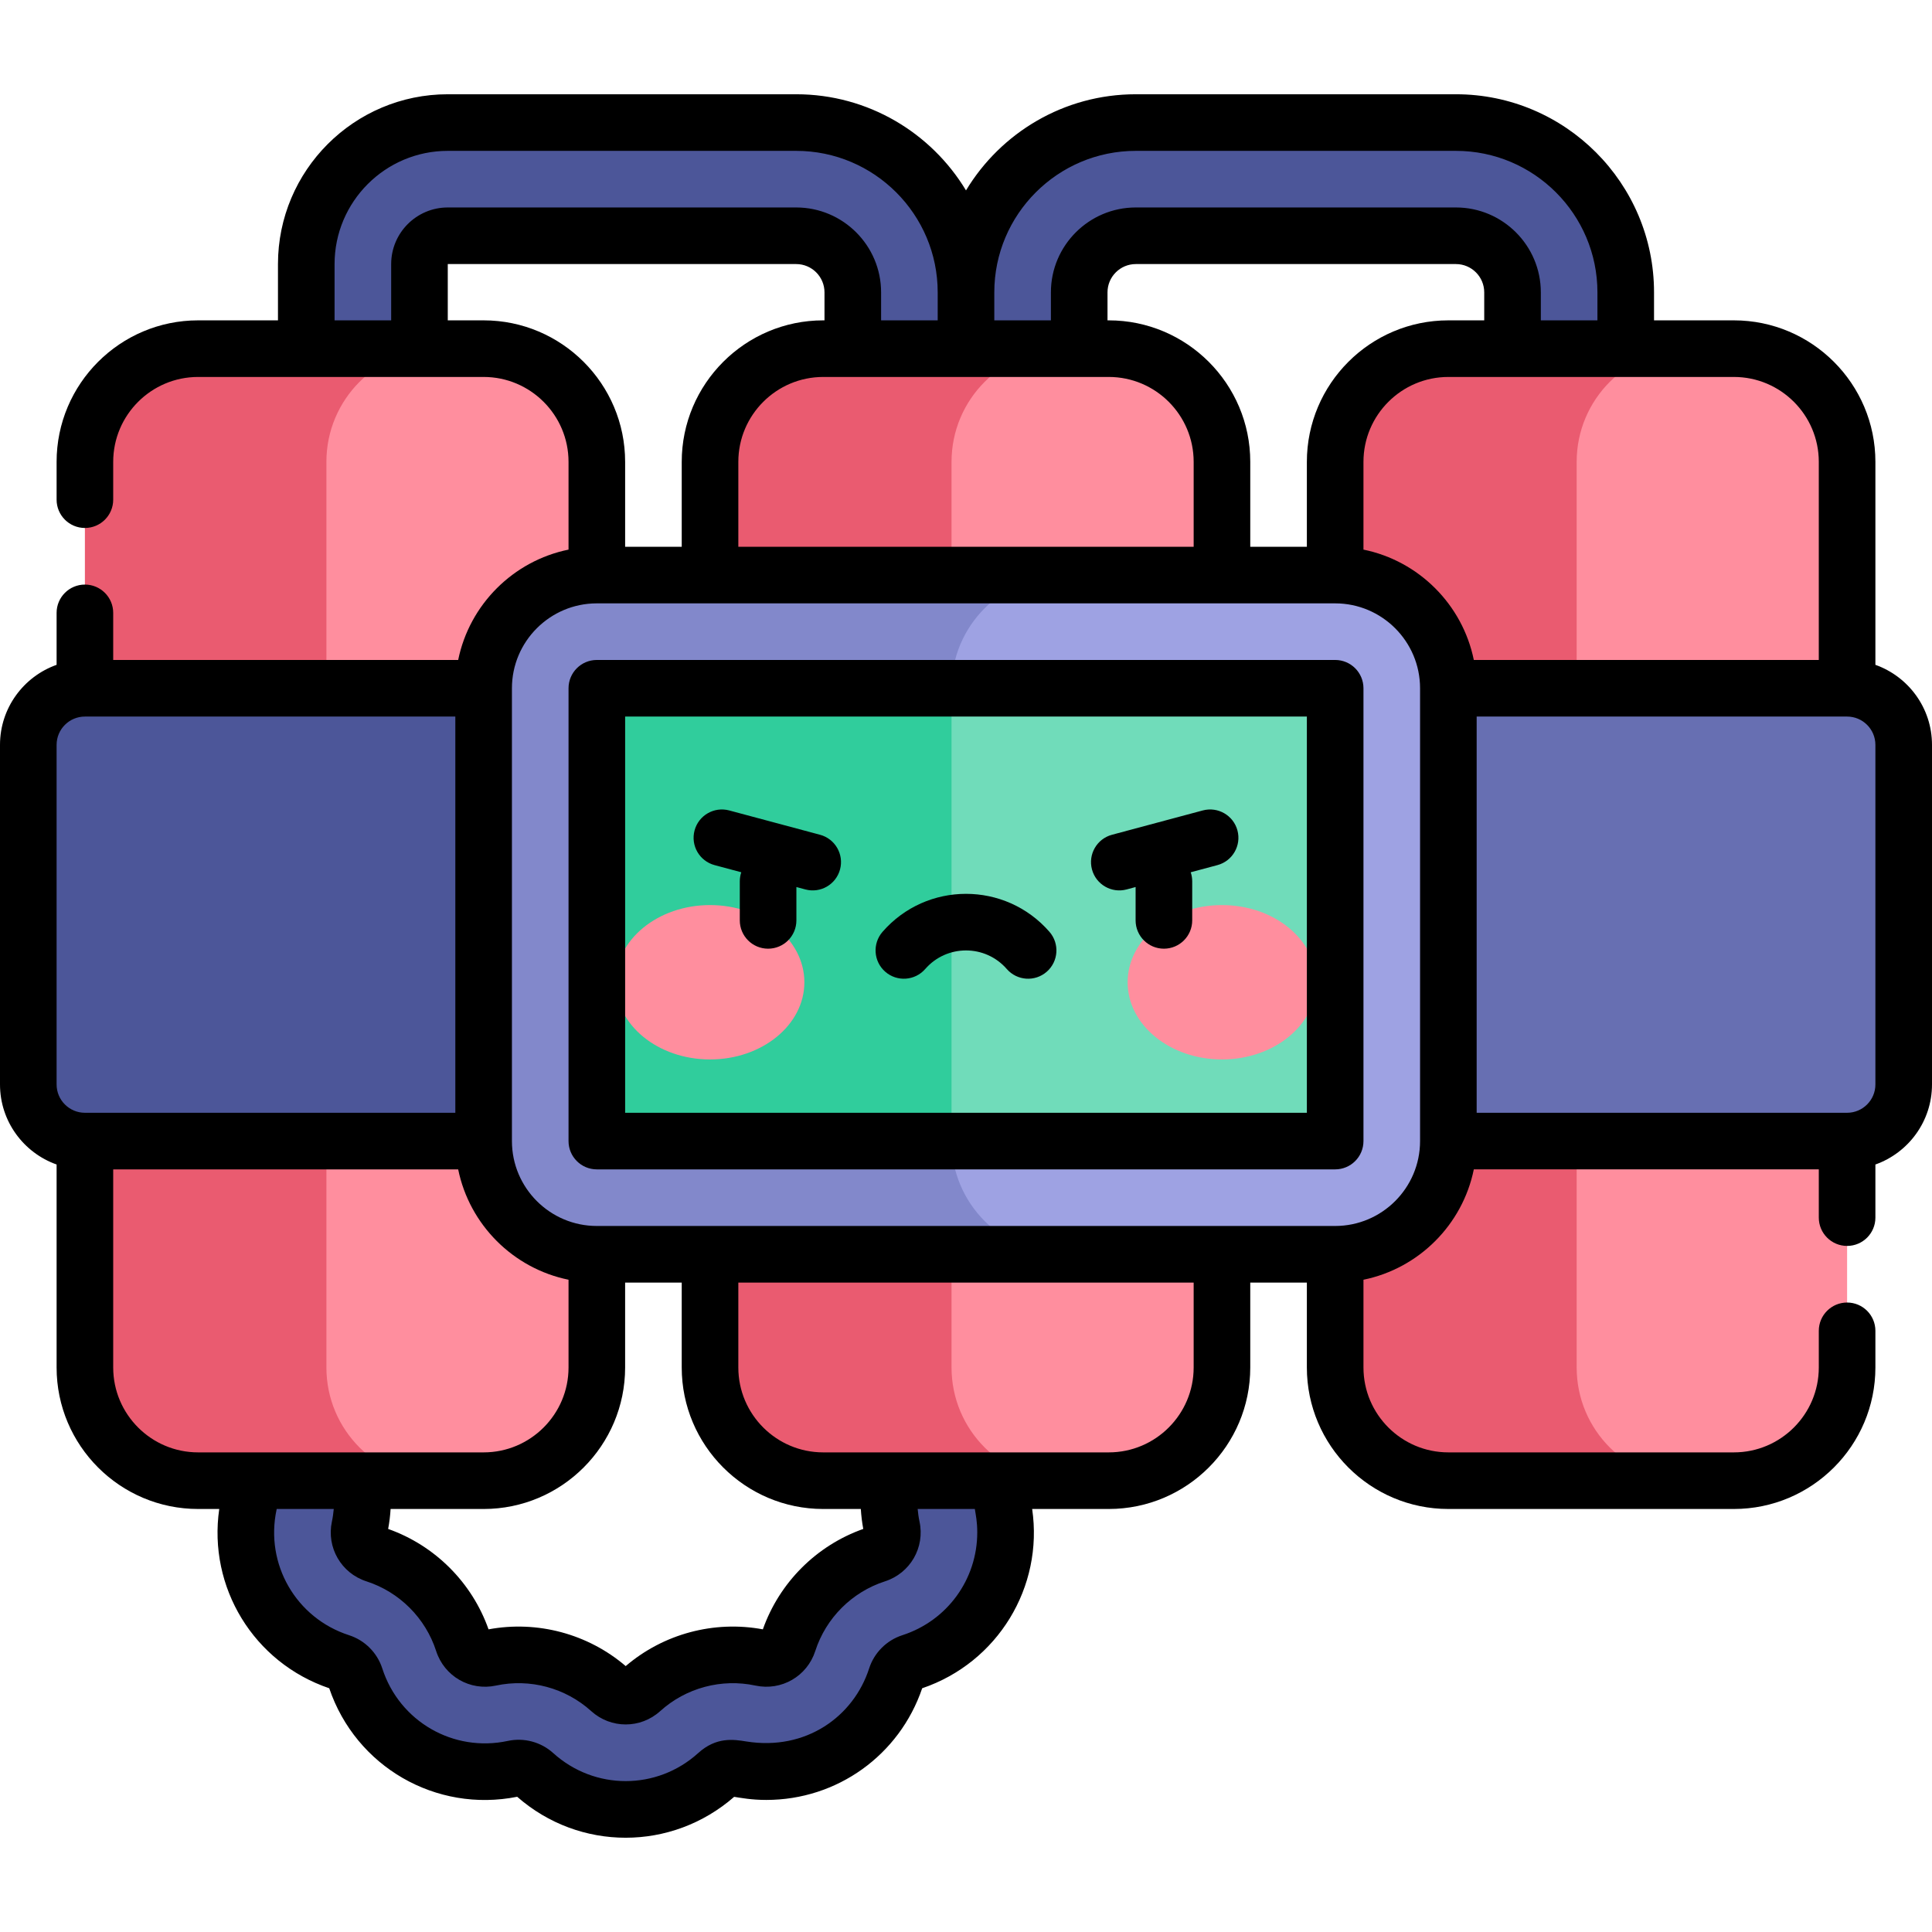 <svg id="Capa_1" enable-background="new 0 0 512 512" height="512" viewBox="0 0 512 512" width="512" xmlns="http://www.w3.org/2000/svg"><g><path d="m141.575 470.143c-1.452-1.313-3.488-1.862-5.412-1.45-18.092 3.891-36.249-6.436-41.993-24.243-.604-1.876-2.086-3.358-3.962-3.962-17.776-5.733-28.137-23.857-24.245-41.992.418-1.93-.119-3.943-1.45-5.415l-10.061-11.126 22.252-20.121 10.061 11.126c6.021 6.659 9.337 15.269 9.337 24.244 0 2.549-.272 5.106-.809 7.598-.67 3.131 1.136 6.17 4.122 7.133 11.035 3.558 19.748 12.271 23.307 23.306.973 3.016 4.039 4.79 7.136 4.123 11.21-2.41 23.083.608 31.842 8.531 2.335 2.112 5.899 2.117 8.241-.001 8.704-7.871 20.558-10.956 31.838-8.53 3.112.664 6.184-1.162 7.138-4.122 3.56-11.036 12.272-19.748 23.308-23.307 3.024-.975 4.789-4.052 4.12-7.14-2.403-11.219.609-23.076 8.531-31.835l10.061-11.125 22.251 20.122-10.062 11.125c-3.057 3.381-.641 5.558-.641 13.018 0 15.735-10.068 29.554-25.053 34.387-1.877.605-3.358 2.086-3.963 3.963-4.833 14.985-18.652 25.053-34.388 25.053-7.601 0-9.636-2.421-13.018.641-13.78 12.463-34.74 12.434-48.488-.001z" fill="#4c5699"/><path d="m385.836 32.48h-84.836c-24.813 0-45 20.187-45 45 0-24.813-20.187-45-45-45h-92.335c-20.678 0-37.5 16.822-37.5 37.5v22.417l15 15 15-15v-22.417c0-4.136 3.364-7.5 7.5-7.5h92.335c8.271 0 15 6.729 15 15v14.917l15 15h30l15-15v-14.917c0-8.271 6.729-15 15-15h84.836c8.271 0 15 6.729 15 15v14.917l15 15 15-15v-14.917c0-24.813-20.187-45-45-45z" fill="#4c5699"/><g><path d="m128.167 92.397h-61.667v300h61.667c16.569 0 30-13.431 30-30v-240c0-16.569-13.431-30-30-30z" fill="#ff8e9e"/><path d="m86.5 362.397v-240c0-16.569 13.431-30 30-30h-64c-16.569 0-30 13.431-30 30v240c0 16.569 13.431 30 30 30h64c-16.569 0-30-13.431-30-30z" fill="#ea5b70"/></g><g><path d="m293.833 92.397h-61.667v300h61.667c16.569 0 30-13.431 30-30v-240c0-16.569-13.431-30-30-30z" fill="#ff8e9e"/><path d="m252.166 362.397v-240c0-16.569 13.431-30 30-30h-64c-16.569 0-30 13.431-30 30v240c0 16.569 13.431 30 30 30h64c-16.569 0-30-13.431-30-30z" fill="#ea5b70"/></g><g><path d="m459.5 92.397h-61.667v300h61.667c16.569 0 30-13.431 30-30v-240c0-16.569-13.431-30-30-30z" fill="#ff8e9e"/><path d="m417.833 362.397v-240c0-16.569 13.431-30 30-30h-64c-16.569 0-30 13.431-30 30v240c0 16.569 13.431 30 30 30h64c-16.569 0-30-13.431-30-30z" fill="#ea5b70"/></g><g><path d="m489.5 182.397h-237.334l-20 60 20 60h237.334c8.284 0 15-6.716 15-15v-90c0-8.284-6.716-15-15-15z" fill="#676fb2"/><path d="m22.5 182.397c-8.284 0-15 6.716-15 15v90c0 8.284 6.716 15 15 15h229.666v-120z" fill="#4c5699"/></g><g><path d="m353.833 152.397h-91.667c-16.569 0-30 13.431-30 30v120c0 16.569 13.431 30 30 30h91.667c16.569 0 30-13.431 30-30v-120c0-16.569-13.431-30-30-30z" fill="#9ea2e3"/><path d="m252.166 302.397v-120c0-16.569 13.431-30 30-30h-123.999c-16.569 0-30 13.431-30 30v120c0 16.569 13.431 30 30 30h123.999c-16.569 0-30-13.431-30-30z" fill="#8288cb"/></g><g><path d="m353.833 182.397h-101.667l-20 60 20 60h101.667z" fill="#70dcba"/><path d="m158.167 182.397h93.999v120h-93.999z" fill="#30cd9c"/></g><g><g><g><ellipse cx="188.167" cy="260.31" fill="#ff8e9e" rx="25" ry="20.455"/></g><g><ellipse cx="323.833" cy="260.31" fill="#ff8e9e" rx="25" ry="20.455"/></g></g></g><g><path d="m497 176.187v-53.79c0-20.678-16.822-37.5-37.5-37.5h-21.164v-7.417c0-28.949-23.552-52.5-52.5-52.5h-84.836c-19.073 0-35.805 10.226-45 25.481-9.195-15.255-25.927-25.481-45-25.481h-92.335c-24.813 0-45 20.187-45 45v14.917h-21.165c-20.678 0-37.5 16.822-37.5 37.5v10.021c0 4.142 3.357 7.5 7.5 7.5s7.5-3.358 7.5-7.5v-10.021c0-12.407 10.094-22.5 22.5-22.5h75.667c12.406 0 22.5 10.093 22.5 22.5v23.255c-14.672 2.99-26.255 14.573-29.245 29.245h-91.422v-12.479c0-4.142-3.357-7.5-7.5-7.5s-7.5 3.358-7.5 7.5v13.769c-8.729 3.096-15 11.433-15 21.21v90c0 9.777 6.271 18.114 15 21.21v53.79c0 20.678 16.822 37.5 37.5 37.5h5.602c-3.002 20.736 9.094 40.699 29.147 47.51 7.066 20.804 28.272 33.046 49.812 28.758 8.25 7.235 18.487 10.855 28.737 10.854 10.232 0 20.478-3.61 28.759-10.836 1.835.273 4.534.819 8.523.819 18.771 0 35.283-11.862 41.309-29.595 20.042-6.81 32.175-26.849 29.144-47.51h20.299c20.678 0 37.5-16.822 37.5-37.5v-22.5h15v22.5c0 20.678 16.822 37.5 37.5 37.5h75.668c20.678 0 37.5-16.822 37.5-37.5v-9.713c0-4.142-3.357-7.5-7.5-7.5s-7.5 3.358-7.5 7.5v9.713c0 12.407-10.094 22.5-22.5 22.5h-75.667c-12.406 0-22.5-10.093-22.5-22.5v-23.255c14.672-2.99 26.255-14.573 29.245-29.245h91.422v12.787c0 4.142 3.357 7.5 7.5 7.5s7.5-3.358 7.5-7.5v-14.077c8.729-3.096 15-11.433 15-21.21v-90c0-9.777-6.271-18.114-15-21.21zm-233.5-98.707c0-20.678 16.822-37.5 37.5-37.5h84.836c20.678 0 37.5 16.822 37.5 37.5v7.417h-15v-7.417c0-12.407-10.094-22.5-22.5-22.5h-84.836c-12.406 0-22.5 10.093-22.5 22.5v7.417h-15zm30.333 7.417h-.333v-7.417c0-4.136 3.364-7.5 7.5-7.5h84.836c4.136 0 7.5 3.364 7.5 7.5v7.417h-9.503c-20.678 0-37.5 16.822-37.5 37.5v22.5h-15v-22.5c0-20.678-16.822-37.5-37.5-37.5zm0 15c12.406 0 22.5 10.093 22.5 22.5v22.5h-120.667v-22.5c0-12.407 10.094-22.5 22.5-22.5zm-190.168-29.917v14.917h-15v-14.917c0-16.542 13.458-30 30-30h92.335c20.678 0 37.5 16.822 37.5 37.5v7.417h-15v-7.417c0-12.407-10.094-22.5-22.5-22.5h-92.335c-8.271 0-15 6.729-15 15zm24.502 14.917h-9.502v-14.917h92.335c4.136 0 7.5 3.364 7.5 7.5v7.417h-.334c-20.678 0-37.5 16.822-37.5 37.5v22.5h-14.999v-22.5c0-20.678-16.822-37.5-37.5-37.5zm-105.667 210c-4.136 0-7.5-3.364-7.5-7.5v-90c0-4.136 3.364-7.5 7.5-7.5h98.167v105zm30 90c-12.406 0-22.5-10.093-22.5-22.5v-52.5h91.422c2.99 14.672 14.573 26.255 29.245 29.245v23.255c0 12.407-10.094 22.5-22.5 22.5zm165.666 15h9.96c.109 1.77.323 3.534.648 5.287-12.4 4.384-22.223 14.206-26.608 26.607-12.935-2.405-26.348 1.191-36.347 9.739-9.995-8.546-23.41-12.143-36.347-9.738-4.386-12.401-14.209-22.224-26.607-26.607.326-1.751.541-3.516.65-5.288h24.651c20.678 0 37.5-16.822 37.5-37.5v-22.5h14.999v22.5c.001 20.678 16.823 37.5 37.501 37.5zm20.965 33.451c-4.168 1.343-7.458 4.634-8.8 8.799-4.127 12.794-16.796 21.884-32.533 19.361-3.361-.539-7.962-1.277-12.766 3.073-10.953 9.907-27.473 9.907-38.426 0-3.243-2.935-7.733-4.14-12.021-3.221-14.431 3.107-28.742-5.154-33.277-19.21-1.343-4.168-4.633-7.458-8.799-8.801-14.053-4.532-22.312-18.839-19.217-33.268.014-.063.019-.122.032-.184h15.125c-.105 1.117-.252 2.232-.49 3.336-1.47 6.872 2.465 13.681 9.154 15.84 8.745 2.82 15.65 9.724 18.471 18.469 2.16 6.699 8.976 10.633 15.85 9.153 8.989-1.932 18.421.596 25.234 6.761 2.608 2.36 5.879 3.54 9.151 3.54 3.271 0 6.543-1.181 9.151-3.541 6.817-6.164 16.255-8.69 25.242-6.758 6.886 1.468 13.687-2.469 15.841-9.154 2.821-8.746 9.727-15.651 18.473-18.471 6.703-2.162 10.636-8.982 9.151-15.849-.236-1.1-.382-2.211-.486-3.326h15.151c.24 1.583.642 3.292.642 6.202 0 12.468-7.979 23.419-19.853 27.249zm77.202-70.951c0 12.407-10.094 22.5-22.5 22.5h-75.667c-12.406 0-22.5-10.093-22.5-22.5v-22.5h120.667zm60-60c0 12.407-10.094 22.5-22.5 22.5h-195.666c-12.406 0-22.5-10.093-22.5-22.5v-120c0-12.407 10.094-22.5 22.5-22.5h195.666c12.406 0 22.5 10.093 22.5 22.5zm-15-156.745v-23.255c0-12.407 10.094-22.5 22.5-22.5h75.667c12.406 0 22.5 10.093 22.5 22.5v52.5h-91.422c-2.99-14.672-14.573-26.255-29.245-29.245zm135.667 141.745c0 4.136-3.364 7.5-7.5 7.5h-98.167v-105h98.167c4.136 0 7.5 3.364 7.5 7.5z"/><path d="m353.833 174.897h-195.666c-4.143 0-7.5 3.358-7.5 7.5v120c0 4.142 3.357 7.5 7.5 7.5h195.666c4.143 0 7.5-3.358 7.5-7.5v-120c0-4.142-3.357-7.5-7.5-7.5zm-7.5 120h-180.666v-105h180.666z"/><path d="m234.609 257.527c3.122 2.72 7.859 2.396 10.581-.727 5.723-6.569 15.9-6.564 21.619 0 2.719 3.121 7.457 3.45 10.581.727 3.123-2.721 3.449-7.458.728-10.582-11.702-13.43-32.545-13.417-44.236 0-2.722 3.123-2.396 7.861.727 10.582z"/><path d="m189.367 229.263 7.079 1.897c-.252.75-.394 1.551-.394 2.386v10.366c0 4.142 3.357 7.5 7.5 7.5s7.5-3.358 7.5-7.5v-8.839l2.381.638c4.011 1.072 8.116-1.308 9.186-5.304 1.072-4.001-1.302-8.113-5.303-9.186l-24.065-6.448c-4.001-1.068-8.114 1.302-9.186 5.304-1.073 4.001 1.301 8.113 5.302 9.186z"/><path d="m298.567 235.711 2.381-.638v8.839c0 4.142 3.357 7.5 7.5 7.5s7.5-3.358 7.5-7.5v-10.366c0-.835-.142-1.636-.394-2.386l7.079-1.897c4.001-1.072 6.375-5.185 5.303-9.186-1.071-4.001-5.182-6.372-9.186-5.304l-24.065 6.448c-4.001 1.072-6.375 5.185-5.303 9.186 1.069 3.992 5.171 6.377 9.185 5.304z"/></g></g></svg>